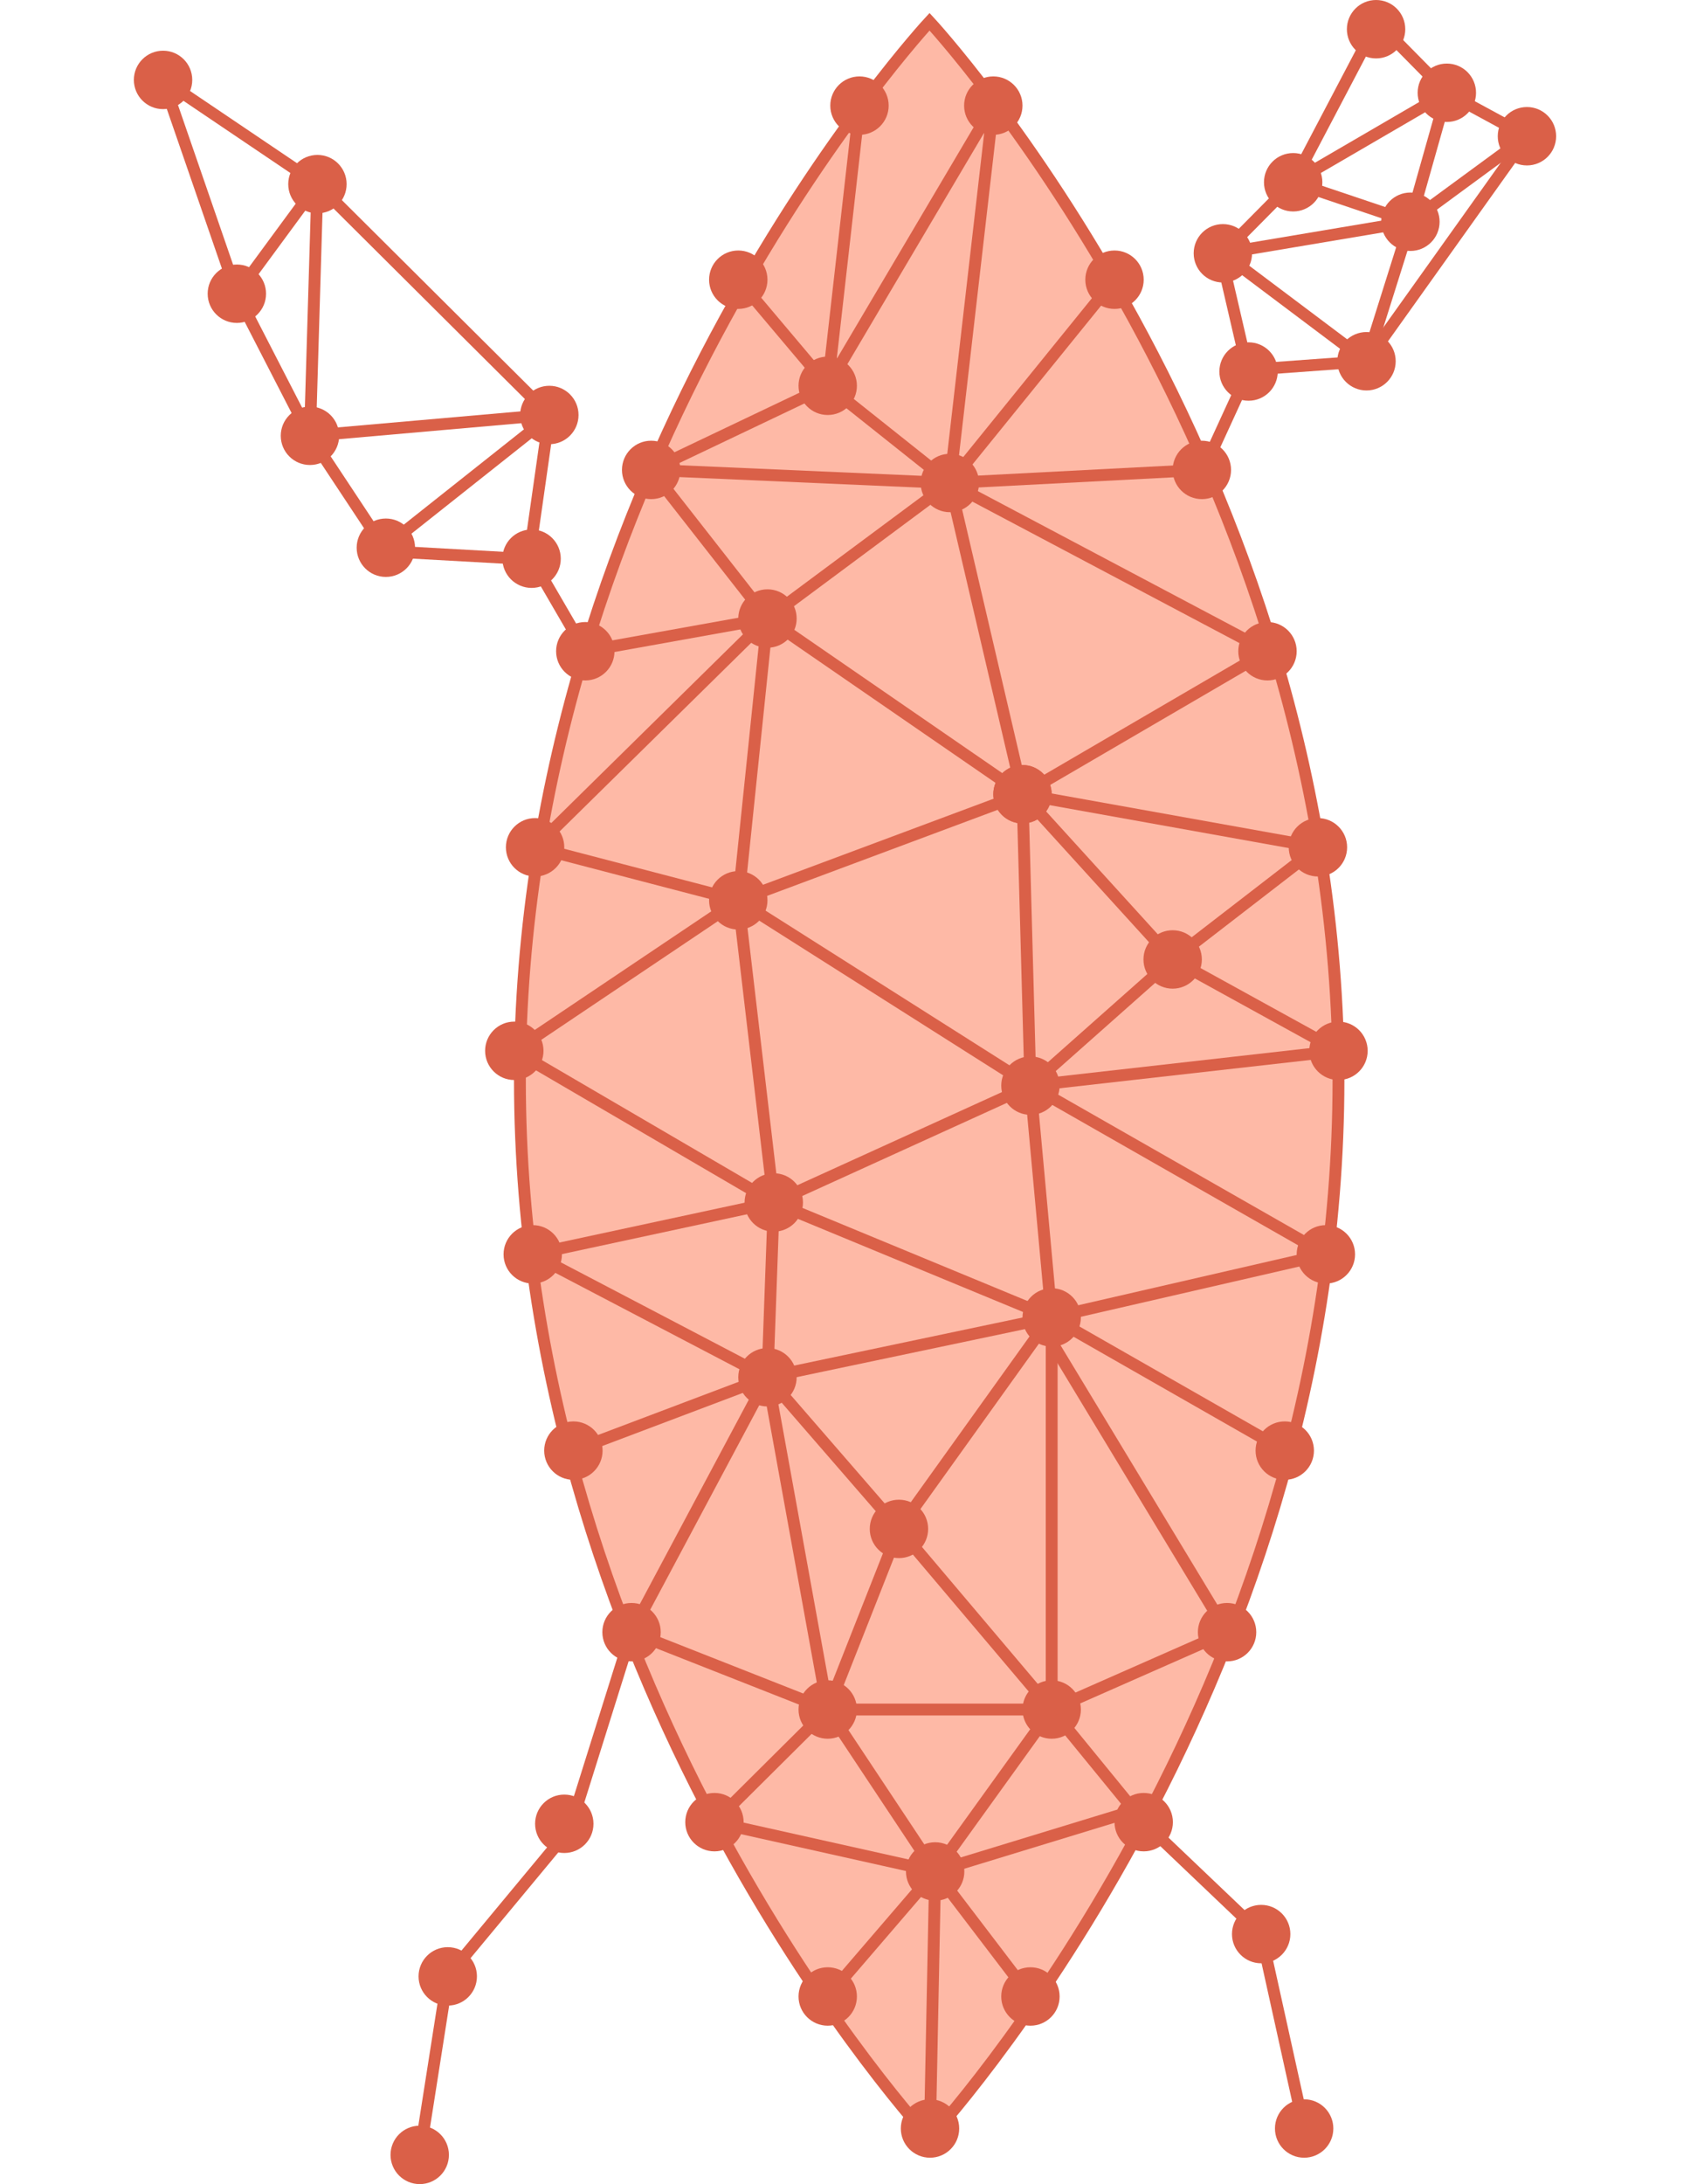 <svg id="Layer_1" data-name="Layer 1" xmlns="http://www.w3.org/2000/svg" viewBox="0 0 60.9 93.47" height="93" width="72"><path id="path3317" d="M34.54,91.51S17,72.64,17,46.22,34.54.93,34.54.93,52.05,19.8,52.05,46.22,34.54,91.51,34.54,91.51Z" transform="translate(-0.47 0)" style="fill:#fe744f;fill-opacity:0.5;stroke:#da6048;stroke-width:0.507px"/><circle cx="51.58" cy="44.97" r="1.25" style="fill:#da6048"/><circle cx="51.04" cy="53.68" r="1.25" style="fill:#da6048"/><circle cx="50.7" cy="36.26" r="1.25" style="fill:#da6048"/><circle cx="48.54" cy="27.87" r="1.25" style="fill:#da6048"/><circle cx="45.73" cy="20.11" r="1.25" style="fill:#da6048"/><circle cx="41.99" cy="11.97" r="1.25" style="fill:#da6048"/><circle cx="36.8" cy="4.52" r="1.25" style="fill:#da6048"/><circle cx="16.29" cy="44.97" r="1.25" style="fill:#da6048"/><circle cx="17.18" cy="36.26" r="1.25" style="fill:#da6048"/><circle cx="19.33" cy="27.87" r="1.25" style="fill:#da6048"/><circle cx="22.15" cy="20.11" r="1.25" style="fill:#da6048"/><circle cx="25.88" cy="11.97" r="1.25" style="fill:#da6048"/><circle cx="31.07" cy="4.52" r="1.25" style="fill:#da6048"/><circle cx="49.28" cy="62.08" r="1.25" style="fill:#da6048"/><circle cx="46.81" cy="69.85" r="1.25" style="fill:#da6048"/><circle cx="43.24" cy="77.98" r="1.25" style="fill:#da6048"/><circle cx="38.39" cy="85.44" r="1.25" style="fill:#da6048"/><circle cx="34.09" cy="91.09" r="1.25" style="fill:#da6048"/><circle cx="17.08" cy="53.68" r="1.25" style="fill:#da6048"/><circle cx="18.82" cy="62.08" r="1.25" style="fill:#da6048"/><circle cx="21.31" cy="69.85" r="1.25" style="fill:#da6048"/><circle cx="24.86" cy="77.98" r="1.25" style="fill:#da6048"/><circle cx="29.71" cy="85.44" r="1.25" style="fill:#da6048"/><circle cx="27.13" cy="26.47" r="1.25" style="fill:#da6048"/><circle cx="34.94" cy="20.67" r="1.25" style="fill:#da6048"/><circle cx="38.05" cy="33.99" r="1.25" style="fill:#da6048"/><circle cx="29.71" cy="16.51" r="1.25" style="fill:#da6048"/><circle cx="25.88" cy="38.53" r="1.25" style="fill:#da6048"/><circle cx="44.48" cy="41.06" r="1.25" style="fill:#da6048"/><circle cx="38.05" cy="33.99" r="1.25" style="fill:#da6048"/><circle cx="38.39" cy="46.46" r="1.25" style="fill:#da6048"/><circle cx="27.4" cy="51.46" r="1.25" style="fill:#da6048"/><circle cx="27.13" cy="58.94" r="1.25" style="fill:#da6048"/><circle cx="32.76" cy="65.43" r="1.25" style="fill:#da6048"/><circle cx="39.3" cy="56.38" r="1.25" style="fill:#da6048"/><circle cx="39.3" cy="73.16" r="1.25" style="fill:#da6048"/><circle cx="29.71" cy="73.16" r="1.25" style="fill:#da6048"/><circle cx="34.31" cy="80.09" r="1.25" style="fill:#da6048"/><line x1="31.07" y1="4.52" x2="29.71" y2="16.51" style="fill:none;stroke:#da6048;stroke-width:0.507px"/><line x1="25.88" y1="11.97" x2="29.71" y2="16.51" style="fill:none;stroke:#da6048;stroke-width:0.507px"/><line x1="36.8" y1="4.52" x2="29.71" y2="16.51" style="fill:none;stroke:#da6048;stroke-width:0.507px"/><line x1="34.94" y1="20.67" x2="36.8" y2="4.52" style="fill:none;stroke:#da6048;stroke-width:0.507px"/><line x1="41.99" y1="11.97" x2="34.94" y2="20.67" style="fill:none;stroke:#da6048;stroke-width:0.507px"/><line x1="29.71" y1="16.51" x2="34.94" y2="20.67" style="fill:none;stroke:#da6048;stroke-width:0.507px"/><line x1="22.15" y1="20.11" x2="34.94" y2="20.67" style="fill:none;stroke:#da6048;stroke-width:0.507px"/><line x1="27.13" y1="26.47" x2="22.15" y2="20.11" style="fill:none;stroke:#da6048;stroke-width:0.507px"/><line x1="19.33" y1="27.87" x2="27.13" y2="26.47" style="fill:none;stroke:#da6048;stroke-width:0.507px"/><line x1="34.94" y1="20.67" x2="27.13" y2="26.47" style="fill:none;stroke:#da6048;stroke-width:0.507px"/><line x1="29.71" y1="16.51" x2="22.15" y2="20.11" style="fill:none;stroke:#da6048;stroke-width:0.507px"/><line x1="34.94" y1="20.67" x2="45.73" y2="20.11" style="fill:none;stroke:#da6048;stroke-width:0.507px"/><line x1="38.05" y1="33.99" x2="34.94" y2="20.67" style="fill:none;stroke:#da6048;stroke-width:0.507px"/><line x1="25.88" y1="38.53" x2="27.13" y2="26.47" style="fill:none;stroke:#da6048;stroke-width:0.507px"/><line x1="38.05" y1="33.99" x2="27.13" y2="26.47" style="fill:none;stroke:#da6048;stroke-width:0.507px"/><line x1="25.88" y1="38.53" x2="38.05" y2="33.99" style="fill:none;stroke:#da6048;stroke-width:0.507px"/><line x1="48.54" y1="27.87" x2="34.94" y2="20.67" style="fill:none;stroke:#da6048;stroke-width:0.507px"/><line x1="38.05" y1="33.99" x2="48.54" y2="27.87" style="fill:none;stroke:#da6048;stroke-width:0.507px"/><line x1="17.18" y1="36.26" x2="27.13" y2="26.47" style="fill:none;stroke:#da6048;stroke-width:0.507px"/><line x1="25.88" y1="38.53" x2="17.18" y2="36.26" style="fill:none;stroke:#da6048;stroke-width:0.507px"/><line x1="16.29" y1="44.97" x2="25.88" y2="38.53" style="fill:none;stroke:#da6048;stroke-width:0.507px"/><line x1="17.08" y1="53.68" x2="27.4" y2="51.46" style="fill:none;stroke:#da6048;stroke-width:0.507px"/><line x1="25.88" y1="38.53" x2="27.4" y2="51.46" style="fill:none;stroke:#da6048;stroke-width:0.507px"/><line x1="16.29" y1="44.97" x2="27.4" y2="51.46" style="fill:none;stroke:#da6048;stroke-width:0.507px"/><line x1="38.05" y1="33.99" x2="38.39" y2="46.46" style="fill:none;stroke:#da6048;stroke-width:0.507px"/><line x1="25.88" y1="38.53" x2="38.39" y2="46.46" style="fill:none;stroke:#da6048;stroke-width:0.507px"/><line x1="27.4" y1="51.46" x2="38.39" y2="46.46" style="fill:none;stroke:#da6048;stroke-width:0.507px"/><line x1="44.48" y1="41.06" x2="38.39" y2="46.46" style="fill:none;stroke:#da6048;stroke-width:0.507px"/><line x1="38.05" y1="33.99" x2="44.48" y2="41.06" style="fill:none;stroke:#da6048;stroke-width:0.507px"/><line x1="50.7" y1="36.26" x2="38.05" y2="33.99" style="fill:none;stroke:#da6048;stroke-width:0.507px"/><line x1="44.48" y1="41.06" x2="50.7" y2="36.26" style="fill:none;stroke:#da6048;stroke-width:0.507px"/><line x1="51.58" y1="44.97" x2="44.48" y2="41.06" style="fill:none;stroke:#da6048;stroke-width:0.507px"/><line x1="38.39" y1="46.46" x2="51.58" y2="44.97" style="fill:none;stroke:#da6048;stroke-width:0.507px"/><line x1="51.04" y1="53.68" x2="38.39" y2="46.46" style="fill:none;stroke:#da6048;stroke-width:0.507px"/><line x1="39.3" y1="56.38" x2="27.4" y2="51.46" style="fill:none;stroke:#da6048;stroke-width:0.507px"/><line x1="38.39" y1="46.46" x2="39.3" y2="56.38" style="fill:none;stroke:#da6048;stroke-width:0.507px"/><line x1="51.04" y1="53.68" x2="39.3" y2="56.38" style="fill:none;stroke:#da6048;stroke-width:0.507px"/><line x1="27.13" y1="58.94" x2="27.4" y2="51.46" style="fill:none;stroke:#da6048;stroke-width:0.507px"/><line x1="18.82" y1="62.08" x2="27.13" y2="58.94" style="fill:none;stroke:#da6048;stroke-width:0.507px"/><line x1="17.08" y1="53.68" x2="27.13" y2="58.94" style="fill:none;stroke:#da6048;stroke-width:0.507px"/><line x1="39.3" y1="56.38" x2="27.13" y2="58.94" style="fill:none;stroke:#da6048;stroke-width:0.507px"/><line x1="49.28" y1="62.08" x2="39.3" y2="56.38" style="fill:none;stroke:#da6048;stroke-width:0.507px"/><line x1="46.81" y1="69.85" x2="38.85" y2="56.69" style="fill:none;stroke:#da6048;stroke-width:0.507px"/><line x1="32.76" y1="65.43" x2="27.13" y2="58.94" style="fill:none;stroke:#da6048;stroke-width:0.507px"/><line x1="39.64" y1="55.83" x2="32.76" y2="65.43" style="fill:none;stroke:#da6048;stroke-width:0.507px"/><line x1="39.3" y1="73.16" x2="39.3" y2="56.38" style="fill:none;stroke:#da6048;stroke-width:0.507px"/><line x1="43.24" y1="77.98" x2="39.3" y2="73.16" style="fill:none;stroke:#da6048;stroke-width:0.507px"/><line x1="32.76" y1="65.43" x2="39.3" y2="73.16" style="fill:none;stroke:#da6048;stroke-width:0.507px"/><line x1="46.81" y1="69.85" x2="39.3" y2="73.16" style="fill:none;stroke:#da6048;stroke-width:0.507px"/><line x1="29.71" y1="73.16" x2="32.76" y2="65.43" style="fill:none;stroke:#da6048;stroke-width:0.507px"/><line x1="27.13" y1="58.94" x2="21.31" y2="69.85" style="fill:none;stroke:#da6048;stroke-width:0.507px"/><line x1="29.71" y1="73.16" x2="27.13" y2="58.94" style="fill:none;stroke:#da6048;stroke-width:0.507px"/><line x1="24.86" y1="77.98" x2="29.71" y2="73.16" style="fill:none;stroke:#da6048;stroke-width:0.507px"/><line x1="34.31" y1="80.09" x2="29.71" y2="73.16" style="fill:none;stroke:#da6048;stroke-width:0.507px"/><line x1="39.3" y1="73.16" x2="29.71" y2="73.16" style="fill:none;stroke:#da6048;stroke-width:0.507px"/><line x1="42.82" y1="77.49" x2="34.31" y2="80.09" style="fill:none;stroke:#da6048;stroke-width:0.507px"/><line x1="38.39" y1="85.44" x2="34.31" y2="80.09" style="fill:none;stroke:#da6048;stroke-width:0.507px"/><line x1="29.71" y1="85.44" x2="34.31" y2="80.09" style="fill:none;stroke:#da6048;stroke-width:0.507px"/><line x1="34.09" y1="91.09" x2="34.31" y2="80.09" style="fill:none;stroke:#da6048;stroke-width:0.507px"/><line x1="24.86" y1="77.98" x2="34.31" y2="80.09" style="fill:none;stroke:#da6048;stroke-width:0.507px"/><line x1="29.71" y1="73.16" x2="21.31" y2="69.85" style="fill:none;stroke:#da6048;stroke-width:0.507px"/><circle cx="50.11" cy="91.09" r="1.25" style="fill:#da6048"/><circle cx="48.27" cy="82.77" r="1.25" style="fill:#da6048"/><circle cx="12.24" cy="92.22" r="1.25" style="fill:#da6048"/><circle cx="13.44" cy="84.58" r="1.25" style="fill:#da6048"/><circle cx="18.43" cy="78.05" r="1.25" style="fill:#da6048"/><circle cx="17.03" cy="23.91" r="1.25" style="fill:#da6048"/><circle cx="17.79" cy="17.76" r="1.25" style="fill:#da6048"/><circle cx="7.86" cy="7.88" r="1.25" style="fill:#da6048"/><circle cx="1.25" cy="3.42" r="1.25" style="fill:#da6048"/><circle cx="4.41" cy="12.57" r="1.25" style="fill:#da6048"/><circle cx="7.54" cy="18.65" r="1.25" style="fill:#da6048"/><circle cx="10.79" cy="23.44" r="1.25" style="fill:#da6048"/><line x1="18.99" y1="27.28" x2="17.03" y2="23.91" style="fill:none;stroke:#da6048;stroke-width:0.507px"/><line x1="10.81" y1="23.59" x2="16.91" y2="23.93" style="fill:none;stroke:#da6048;stroke-width:0.507px"/><line x1="17.79" y1="17.76" x2="16.91" y2="23.93" style="fill:none;stroke:#da6048;stroke-width:0.507px"/><line x1="7.86" y1="7.88" x2="17.79" y2="17.76" style="fill:none;stroke:#da6048;stroke-width:0.507px"/><line x1="1.25" y1="3.42" x2="7.86" y2="7.88" style="fill:none;stroke:#da6048;stroke-width:0.507px"/><line x1="4.41" y1="12.57" x2="1.25" y2="3.42" style="fill:none;stroke:#da6048;stroke-width:0.507px"/><line x1="7.54" y1="18.65" x2="4.41" y2="12.57" style="fill:none;stroke:#da6048;stroke-width:0.507px"/><line x1="10.81" y1="23.59" x2="7.54" y2="18.65" style="fill:none;stroke:#da6048;stroke-width:0.507px"/><line x1="10.72" y1="23.44" x2="17.91" y2="17.74" style="fill:none;stroke:#da6048;stroke-width:0.507px"/><line x1="7.86" y1="7.88" x2="4.41" y2="12.57" style="fill:none;stroke:#da6048;stroke-width:0.507px"/><line x1="7.54" y1="18.65" x2="7.86" y2="7.88" style="fill:none;stroke:#da6048;stroke-width:0.507px"/><line x1="17.91" y1="17.74" x2="7.54" y2="18.65" style="fill:none;stroke:#da6048;stroke-width:0.507px"/><line x1="21.31" y1="69.85" x2="18.62" y2="78.42" style="fill:none;stroke:#da6048;stroke-width:0.507px"/><line x1="13.44" y1="84.58" x2="18.82" y2="78.1" style="fill:none;stroke:#da6048;stroke-width:0.507px"/><line x1="12.24" y1="92.22" x2="13.44" y2="84.58" style="fill:none;stroke:#da6048;stroke-width:0.507px"/><line x1="43.24" y1="77.98" x2="48.27" y2="82.77" style="fill:none;stroke:#da6048;stroke-width:0.507px"/><line x1="50.11" y1="91.09" x2="48.27" y2="82.77" style="fill:none;stroke:#da6048;stroke-width:0.507px"/><line x1="34.31" y1="80.09" x2="39.3" y2="73.16" style="fill:none;stroke:#da6048;stroke-width:0.507px"/><circle cx="46.63" cy="10.84" r="1.25" style="fill:#da6048"/><circle cx="53.19" cy="1.25" r="1.25" style="fill:#da6048"/><circle cx="59.65" cy="5.83" r="1.25" style="fill:#da6048"/><circle cx="54.66" cy="9.49" r="1.25" style="fill:#da6048"/><circle cx="49.64" cy="7.8" r="1.25" style="fill:#da6048"/><circle cx="47.73" cy="15.9" r="1.25" style="fill:#da6048"/><circle cx="56.22" cy="3.97" r="1.25" style="fill:#da6048"/><circle cx="52.78" cy="15.46" r="1.25" style="fill:#da6048"/><line x1="45.66" y1="20.41" x2="47.73" y2="15.9" style="fill:none;stroke:#da6048;stroke-width:0.507px"/><line x1="52.78" y1="15.46" x2="54.66" y2="9.49" style="fill:none;stroke:#da6048;stroke-width:0.507px"/><line x1="46.63" y1="10.84" x2="49.64" y2="7.8" style="fill:none;stroke:#da6048;stroke-width:0.507px"/><line x1="54.66" y1="9.49" x2="49.64" y2="7.8" style="fill:none;stroke:#da6048;stroke-width:0.507px"/><line x1="46.63" y1="10.84" x2="54.66" y2="9.49" style="fill:none;stroke:#da6048;stroke-width:0.507px"/><line x1="52.78" y1="15.46" x2="46.63" y2="10.84" style="fill:none;stroke:#da6048;stroke-width:0.507px"/><line x1="53.24" y1="0.95" x2="49.64" y2="7.8" style="fill:none;stroke:#da6048;stroke-width:0.507px"/><line x1="56.22" y1="3.97" x2="53.24" y2="0.95" style="fill:none;stroke:#da6048;stroke-width:0.507px"/><line x1="59.65" y1="5.83" x2="56.22" y2="3.97" style="fill:none;stroke:#da6048;stroke-width:0.507px"/><line x1="52.78" y1="15.46" x2="59.65" y2="5.83" style="fill:none;stroke:#da6048;stroke-width:0.507px"/><line x1="54.66" y1="9.49" x2="56.22" y2="3.97" style="fill:none;stroke:#da6048;stroke-width:0.507px"/><line x1="49.64" y1="7.8" x2="56.22" y2="3.97" style="fill:none;stroke:#da6048;stroke-width:0.507px"/><line x1="54.66" y1="9.49" x2="59.65" y2="5.83" style="fill:none;stroke:#da6048;stroke-width:0.507px"/><line x1="52.78" y1="15.46" x2="47.69" y2="15.83" style="fill:none;stroke:#da6048;stroke-width:0.507px"/><line x1="46.51" y1="10.74" x2="47.69" y2="15.83" style="fill:none;stroke:#da6048;stroke-width:0.507px"/></svg>